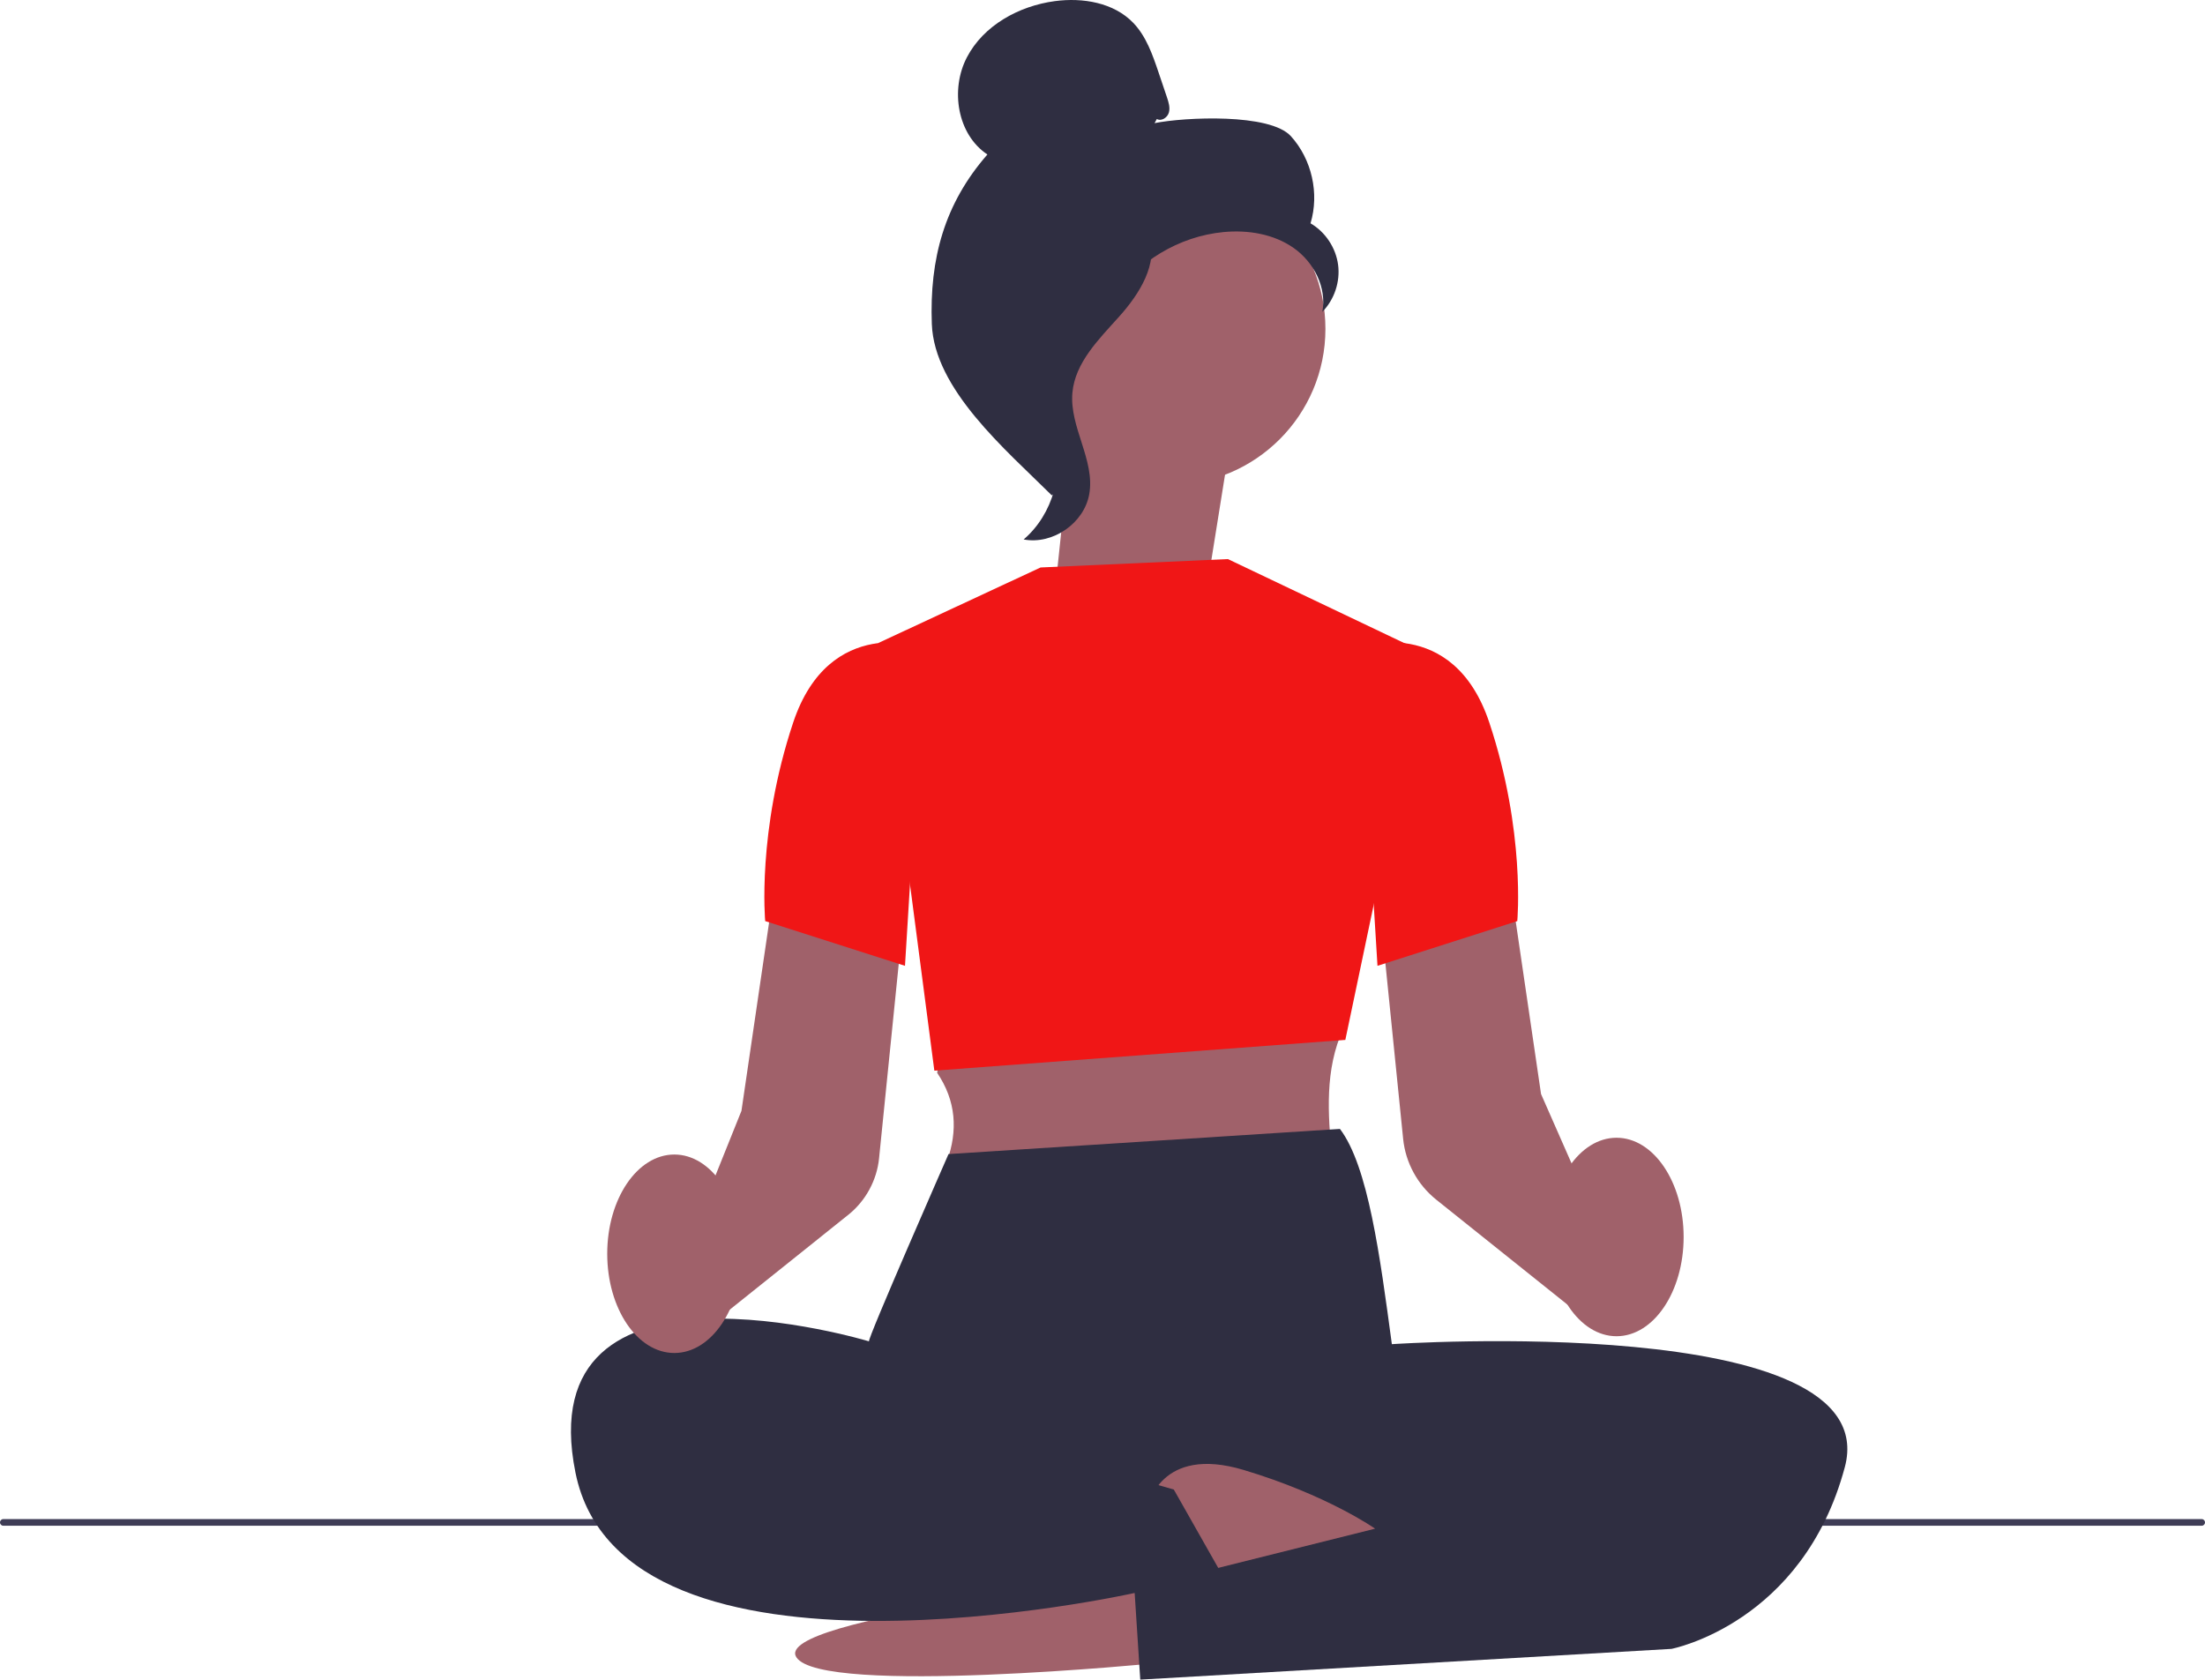 <svg xmlns="http://www.w3.org/2000/svg" width="788.67" height="600.834" viewBox="0 0 788.67 600.834" xmlns:xlink="http://www.w3.org/1999/xlink"><path d="m0,544.594c0,.66.53,1.19,1.19,1.19h786.29c.66,0,1.19-.53,1.19-1.19s-.53-1.19-1.19-1.19H1.19c-.66,0-1.19.53-1.19,1.19Z" fill="#3f3d56"/><polygon points="432.06 207.903 440.18 157.193 385.41 134.883 377.3 211.953 432.06 207.903" fill="#a0616a"/><circle cx="418.22" cy="117.643" r="55.85" fill="#a0616a"/><path d="m413.77,42.563c1.62.94,3.78-.48,4.3-2.28s-.09-3.71-.68-5.48c-1-2.97-2.01-5.95-3.01-8.92-2.14-6.33-4.41-12.88-9.03-17.7-6.99-7.27-18.09-9.12-28.08-7.78-12.83,1.72-25.5,8.67-31.46,20.16-5.97,11.49-3.43,27.53,7.36,34.7-15.37,17.61-20.73,37.25-19.88,60.61.85,23.36,26.3,44.86,42.91,61.32,3.71-2.25,7.08-12.78,5.04-16.61-2.04-3.83.88-8.26-1.64-11.78-2.52-3.52-4.64,2.09-2.08-1.42,1.61-2.21-4.68-7.3-2.28-8.62,11.58-6.4,15.43-20.84,22.71-31.89,8.77-13.33,23.79-22.36,39.68-23.86,8.75-.83,18,.67,25.17,5.75s11.82,14.16,10.16,22.8c4.31-4.38,6.45-10.79,5.64-16.87s-4.55-11.72-9.86-14.81c3.22-10.66.46-22.92-7.02-31.17-7.48-8.25-37.84-6.84-48.76-4.67" fill="#2f2e41"/><path d="m412.07,83.323c-14.47,1.56-24.92,14.1-33.74,25.67-5.08,6.67-10.41,14.04-10.28,22.43.13,8.48,5.8,15.75,8.51,23.79,4.43,13.14.11,28.76-10.43,37.76,10.42,1.98,21.68-5.83,23.48-16.28,2.09-12.16-7.13-23.9-6.04-36.2.96-10.83,9.5-19.17,16.75-27.27s14.07-18.85,10.73-29.2" fill="#2f2e41"/><path d="m414.84,594.834s-121,12-130-2,122.79-28,122.79-28l7.21,30Z" fill="#a0616a"/><path d="m337.69,370.493l-2.5,13.27c6.81,10.05,7.46,20.67,3.5,31.73l138,1c-1.48-14.95-3.11-30.97,2.57-45.66l-141.57-.34Z" fill="#a0616a"/><path d="m563.73,469.163l-50.05-40.04c-6.65-5.32-10.96-13.23-11.81-21.7l-7.71-76.27,45.95-15.32,11.08,75.52,27.61,62.75-15.06,15.06h-.01v0Z" fill="#a0616a"/><polygon points="372.19 202.993 439.19 199.993 510.19 233.813 481.19 371.993 334.19 382.993 314.19 229.993 372.19 202.993" fill="#f01616"/><path d="m479.26,403.833c10.07,13.27,14.29,45.22,18.57,77,0,0-186-1-187-1s28.43-67,28.43-67l140-9h0Z" fill="#2f2e41"/><path d="m485.34,472.353l12.5,8.48s177-12,162,44-62,65-62,65l-190,11-2-31s-183,41-200-43,105-47,105-47l174.5-7.48h0Z" fill="#2f2e41"/><path d="m410.65,538.834s4.19-22,34.19-13,47,21,47,21l-72,18-9.19-26Z" fill="#a0616a"/><path d="m485.69,231.493s34-12,47,27c13,39,10,71,10,71l-50,16-7-114h0v0Z" fill="#f01616"/><path d="m252.54,475.253l-10.91-19.22,23.57-58.67,11.08-75.53,45.95,15.32-7.81,77.2c-.8,7.89-4.81,15.25-11,20.2l-50.88,40.71h0l0-.01Z" fill="#a0616a"/><path d="m330.69,231.493s-34-12-47,27c-13,39-10,71-10,71l50,16,7-114h0v0Z" fill="#f01616"/><ellipse cx="578.19" cy="442.493" rx="24" ry="35.5" fill="#a0616a"/><ellipse cx="241.19" cy="448.493" rx="24" ry="35.5" fill="#a0616a"/><polyline points="332.84 507.833 419.84 532.834 436.84 562.834 404.33 569.834" fill="#2f2e41"/></svg>